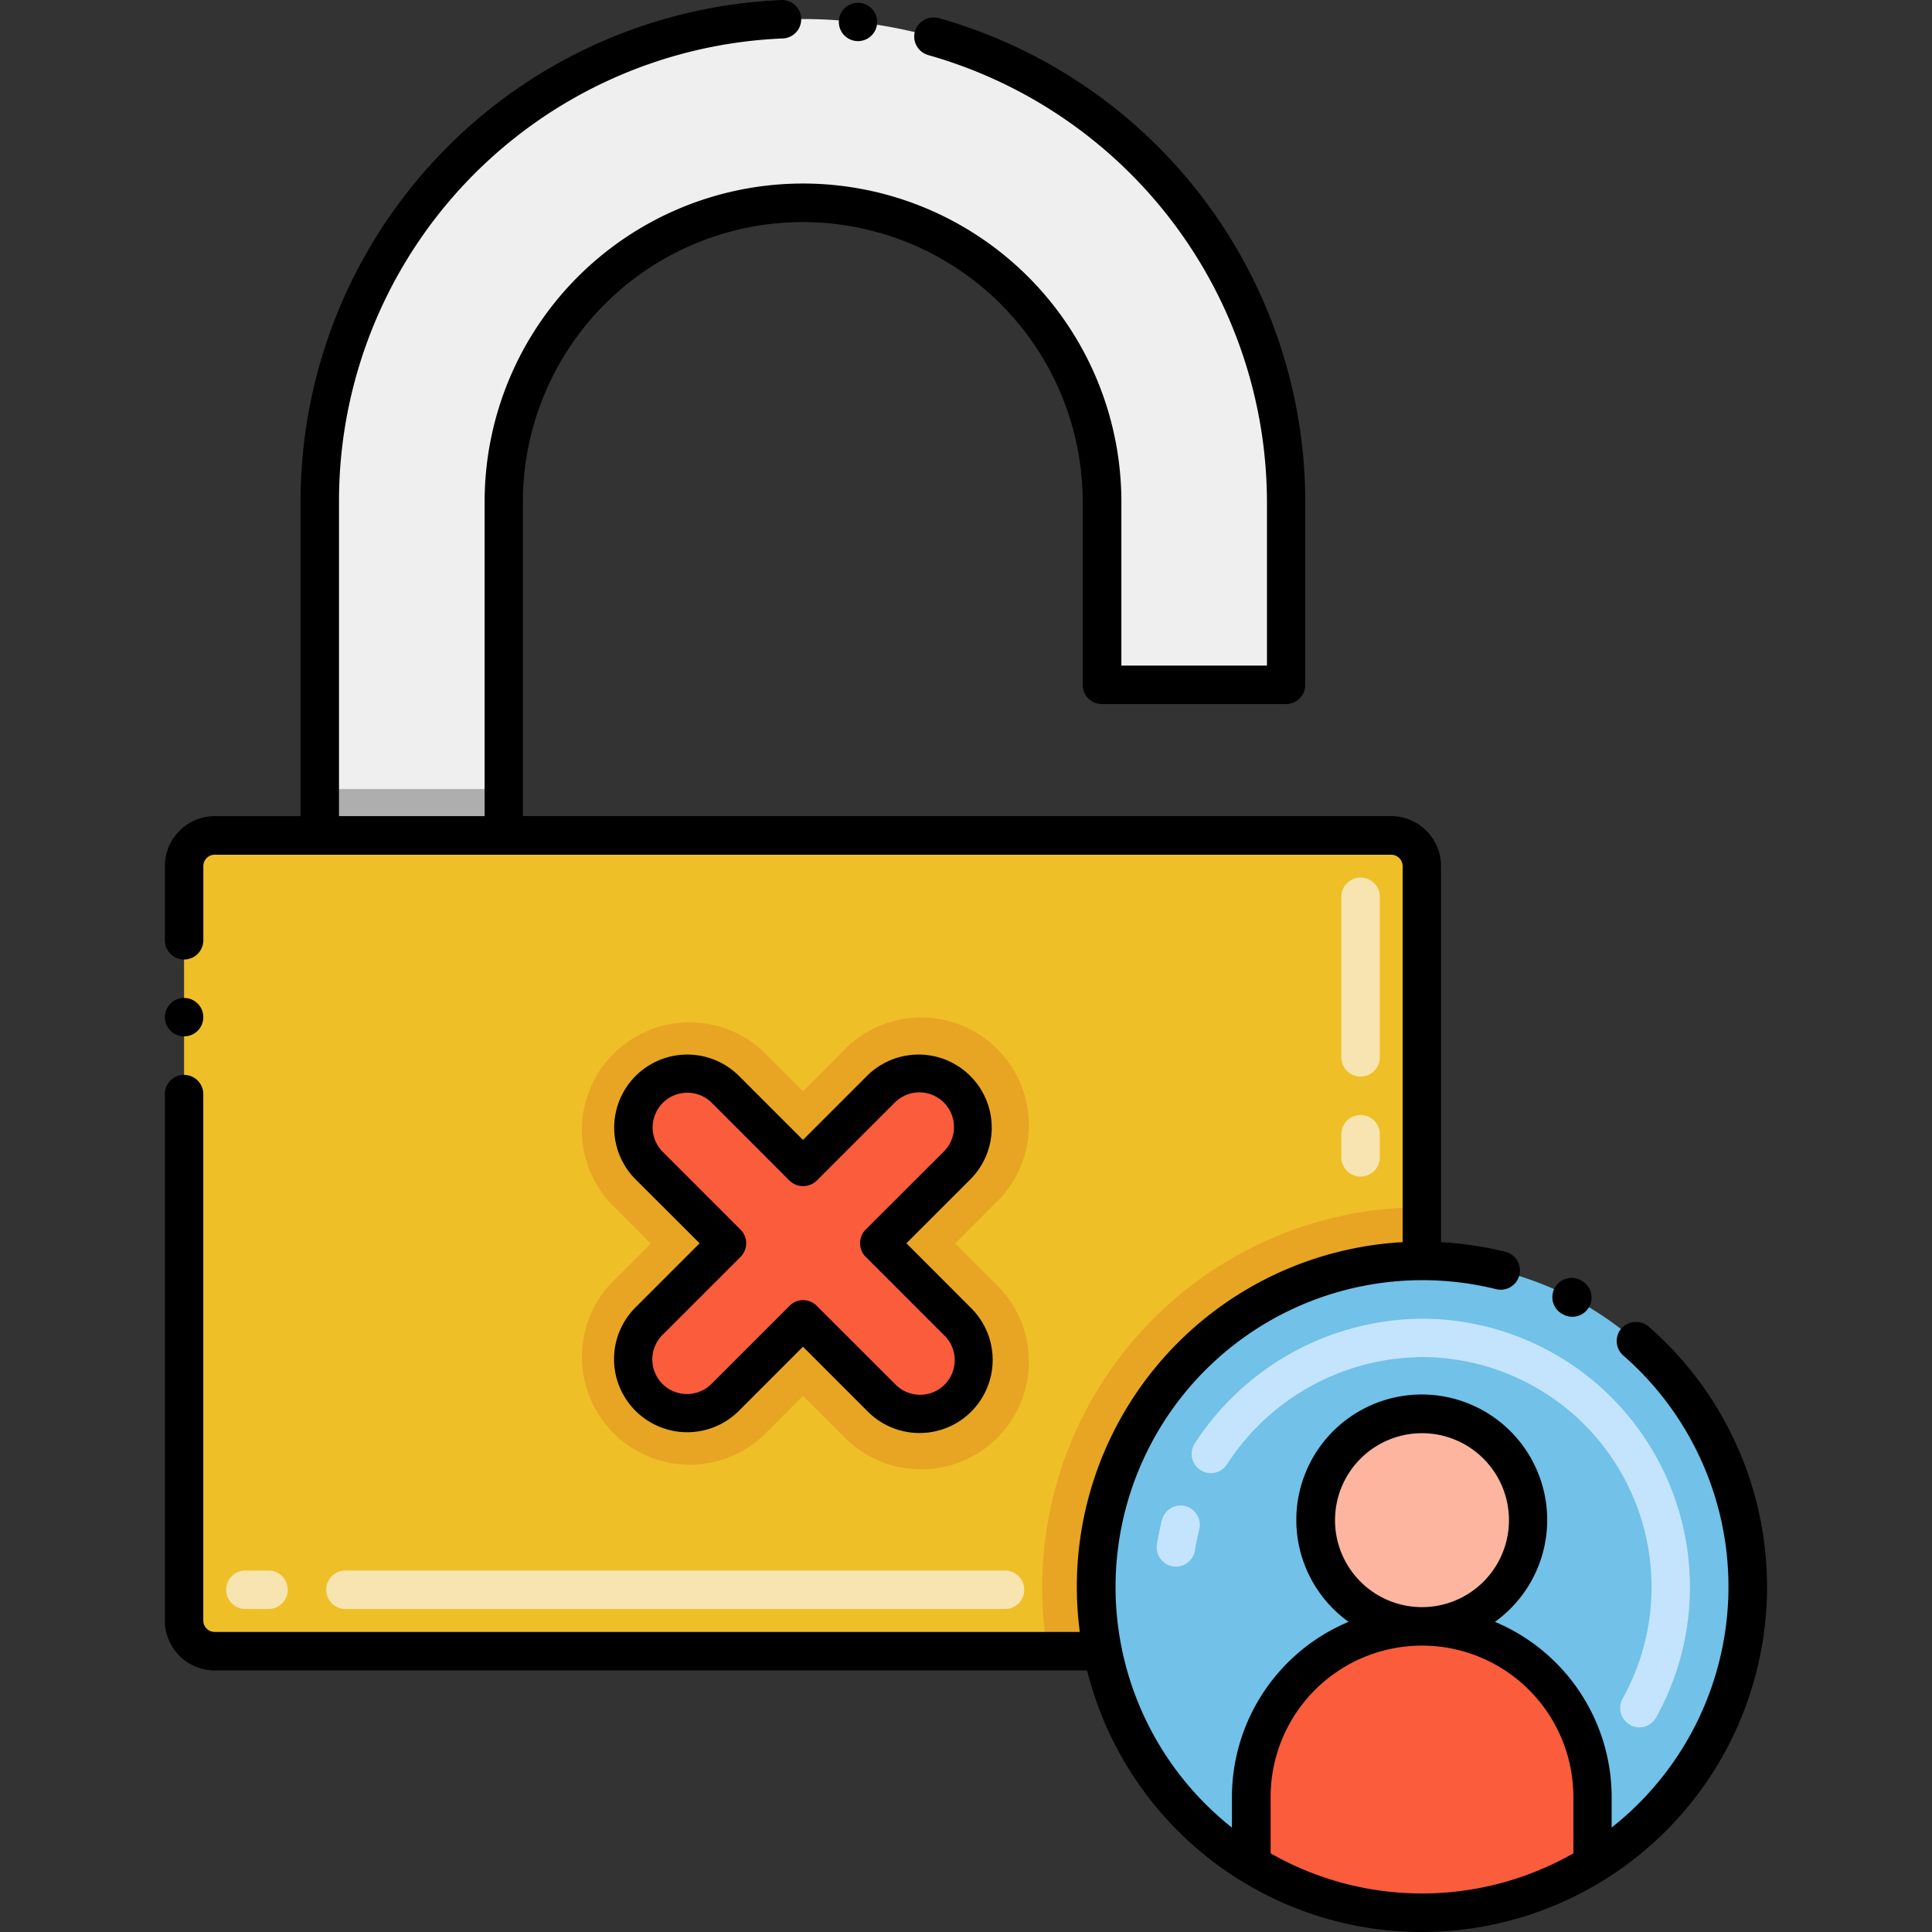 <svg xmlns="http://www.w3.org/2000/svg" xmlns:xlink="http://www.w3.org/1999/xlink" width="85" height="85" viewBox="0 0 85 85">
  <rect x="0" y="0" width="85" height="85" fill="#333333" stroke="none"/>
  <defs>
    <clipPath id="clip-path">
      <rect id="Rectángulo_34582" data-name="Rectángulo 34582" width="85" height="85" transform="translate(285 14109)" fill="#2ff980" stroke="#707070" stroke-width="1"/>
    </clipPath>
  </defs>
  <g id="Enmascarar_grupo_126" data-name="Enmascarar grupo 126" transform="translate(-285 -14109)" clip-path="url(#clip-path)">
    <g id="no-autorizado" transform="translate(268.353 14106.524)">
      <path id="Trazado_633463" data-name="Trazado 633463" d="M80.862,112.411v17.366a14.339,14.339,0,0,0-14.339,14.342,14.181,14.181,0,0,0,.281,2.831H27.748A1.35,1.35,0,0,1,26.4,145.6V112.411a1.35,1.35,0,0,1,1.348-1.351H79.511a1.35,1.35,0,0,1,1.351,1.351Z" transform="translate(-1.654 -71.819)" fill="#efbf27"/>
      <path id="Trazado_633464" data-name="Trazado 633464" d="M154.609,159.339v2.37a14.339,14.339,0,0,0-14.339,14.342,14.178,14.178,0,0,0,.281,2.831h-2.414a17.017,17.017,0,0,1-.237-2.831A16.73,16.73,0,0,1,154.609,159.339Z" transform="translate(-75.401 -103.751)" fill="#e7a523"/>
      <path id="Trazado_633465" data-name="Trazado 633465" d="M86.554,26.21v8.045h-8.1V26.21a13.161,13.161,0,1,0-26.322,0V40.878h-8.1V26.21a21.259,21.259,0,1,1,42.519,0Z" transform="translate(-13.318 -1.637)" fill="#efefef"/>
      <path id="Trazado_633466" data-name="Trazado 633466" d="M44.035,105h8.1v2.053h-8.1Z" transform="translate(-13.318 -67.809)" fill="#aeaeae"/>
      <path id="Trazado_633467" data-name="Trazado 633467" d="M173.578,180.689a14.339,14.339,0,0,1-28.4,2.831,14.18,14.18,0,0,1-.281-2.831,14.339,14.339,0,1,1,28.678,0Z" transform="translate(-80.031 -108.389)" fill="#71c1e8"/>
      <path id="Trazado_633468" data-name="Trazado 633468" d="M180.093,221.345v2.973a14.352,14.352,0,0,1-15.013,0v-2.973a7.506,7.506,0,1,1,15.013,0Z" transform="translate(-93.378 -139.798)" fill="#fb5c3c"/>
      <circle id="Elipse_5399" data-name="Elipse 5399" cx="4.67" cy="4.67" r="4.67" transform="translate(74.538 64.702)" fill="#fdb59f"/>
      <path id="Trazado_633469" data-name="Trazado 633469" d="M89.354,153.294l-1.743-1.743-1.743,1.743a4.74,4.74,0,0,1-6.7-6.7l1.743-1.743L79.164,143.1a4.74,4.74,0,0,1,6.7-6.7l1.744,1.743,1.743-1.743a4.74,4.74,0,1,1,6.7,6.7l-1.743,1.743,1.743,1.743a4.74,4.74,0,1,1-6.7,6.7Z" transform="translate(-35.634 -87.661)" fill="#e7a523"/>
      <path id="Trazado_633470" data-name="Trazado 633470" d="M95.593,149.475l3.42-3.42A2.37,2.37,0,0,0,95.66,142.7l-3.42,3.42-3.42-3.42a2.37,2.37,0,0,0-3.352,3.352l3.42,3.42-3.42,3.42a2.37,2.37,0,1,0,3.352,3.352l3.42-3.42,3.42,3.42a2.37,2.37,0,1,0,3.352-3.352Z" transform="translate(-40.263 -92.289)" fill="#fb5c3c"/>
      <path id="Trazado_633471" data-name="Trazado 633471" d="M177.621,129.657a.846.846,0,0,1-.846-.846v-1.016a.846.846,0,1,1,1.693,0v1.016A.846.846,0,0,1,177.621,129.657Zm0-4.4a.846.846,0,0,1-.846-.846v-7.063a.846.846,0,0,1,1.693,0v7.063a.846.846,0,0,1-.846.846Z" transform="translate(-101.114 -75.417)" fill="#f7e4b0"/>
      <path id="Trazado_633472" data-name="Trazado 633472" d="M66.134,208.241H37.117a.846.846,0,1,1,0-1.693H66.134a.846.846,0,0,1,0,1.693Zm-32.4,0H32.715a.846.846,0,0,1,0-1.693h1.016a.846.846,0,1,1,0,1.693Z" transform="translate(-5.271 -134.976)" fill="#f7e4b0"/>
      <path id="Trazado_633473" data-name="Trazado 633473" d="M173.6,191.689a.846.846,0,0,1-.328-1.151,10.115,10.115,0,0,0-8.738-15.029,10.305,10.305,0,0,0-8.672,4.73.846.846,0,0,1-1.432-.9,12.011,12.011,0,0,1,10.1-5.519,11.808,11.808,0,0,1,10.217,17.546.846.846,0,0,1-1.151.326Zm-20.114-6.972a.846.846,0,0,1-.7-.969c.057-.359.131-.719.219-1.069a.846.846,0,1,1,1.641.414c-.076.3-.139.609-.189.92A.846.846,0,0,1,153.487,184.717Z" transform="translate(-85.238 -113.327)" fill="#c4e4fd"/>
      <circle id="Elipse_5400" data-name="Elipse 5400" cx="0.846" cy="0.846" r="0.846" transform="translate(23.9 46.381)"/>
      <path id="Trazado_633474" data-name="Trazado 633474" d="M112.319,4.51a.843.843,0,1,0-.631-.282A.846.846,0,0,0,112.319,4.51Z" transform="translate(-57.922 -0.225)"/>
      <path id="Trazado_633475" data-name="Trazado 633475" d="M204.787,170.195a.846.846,0,0,0,.782-1.5l0,0a.847.847,0,1,0-.779,1.5Z" transform="translate(-119.338 -109.874)"/>
      <path id="Trazado_633476" data-name="Trazado 633476" d="M89.183,60.838a.873.873,0,0,0-1.2.082.849.849,0,0,0,.081,1.192,0,0,0,0,0,0,0,13.492,13.492,0,0,1-.511,20.768V81.536a8.374,8.374,0,0,0-5.135-7.706,5.519,5.519,0,1,0-6.439,0,8.365,8.365,0,0,0-5.132,7.706v1.347a13.5,13.5,0,0,1,11.62-23.69.846.846,0,1,0,.41-1.643,15.267,15.267,0,0,0-2.831-.424l0-16.546a2.2,2.2,0,0,0-2.194-2.2h-38.2V24.562a12.314,12.314,0,1,1,24.629,0v8.044a.843.843,0,0,0,.846.846h8.1a.844.844,0,0,0,.846-.846V24.562A22.123,22.123,0,0,0,57.945,3.272a.863.863,0,0,0-1.046.585A.85.85,0,0,0,57.488,4.9a20.477,20.477,0,0,1,14.9,19.658v7.2H65.983v-7.2a14.007,14.007,0,1,0-28.015,0V38.383H31.562V24.562A20.366,20.366,0,0,1,51.055,4.169.846.846,0,1,0,50.98,2.48,22.1,22.1,0,0,0,29.869,24.562V38.383H26.091a2.2,2.2,0,0,0-2.191,2.2v3.261a.846.846,0,0,0,1.693,0V40.58a.5.5,0,0,1,.5-.5H77.857a.506.506,0,0,1,.5.5V57.125A15.183,15.183,0,0,0,64.154,74.274H26.091a.5.5,0,0,1-.5-.5V50.613a.846.846,0,0,0-1.693,0V73.769a2.2,2.2,0,0,0,2.191,2.2H64.474a15.207,15.207,0,0,0,6.751,9.243l.007,0A15.112,15.112,0,0,0,79.2,87.476v-.017l.007.017a15.186,15.186,0,0,0,9.971-26.637Zm-13.8,8.522a3.826,3.826,0,1,1,3.826,3.823A3.826,3.826,0,0,1,75.382,69.36Zm3.826,16.421a13.466,13.466,0,0,1-6.66-1.765V81.536a6.66,6.66,0,1,1,13.32,0v2.48A13.479,13.479,0,0,1,79.208,85.782Z" transform="translate(0)"/>
      <path id="Trazado_633477" data-name="Trazado 633477" d="M83.214,155.166a3.217,3.217,0,0,0,4.547,0l2.82-2.821,2.82,2.821a3.217,3.217,0,1,0,4.547-4.551l-2.817-2.82,2.82-2.82a3.217,3.217,0,0,0-4.551-4.548l-2.82,2.82-2.82-2.82a3.217,3.217,0,0,0-4.551,4.548l2.824,2.82-2.82,2.82a3.213,3.213,0,0,0,0,4.551Zm1.2-3.352,3.42-3.42a.849.849,0,0,0,0-1.2l-3.42-3.42a1.525,1.525,0,0,1,2.157-2.157l3.416,3.42a.866.866,0,0,0,1.2,0l3.42-3.42a1.524,1.524,0,1,1,2.153,2.157l-3.42,3.416a.851.851,0,0,0,0,1.2l3.42,3.42a1.524,1.524,0,1,1-2.153,2.153l-3.42-3.416a.841.841,0,0,0-1.2,0l-3.416,3.416a1.524,1.524,0,1,1-2.157-2.153Z" transform="translate(-38.606 -90.619)"/>
    </g>
  </g>
</svg>
